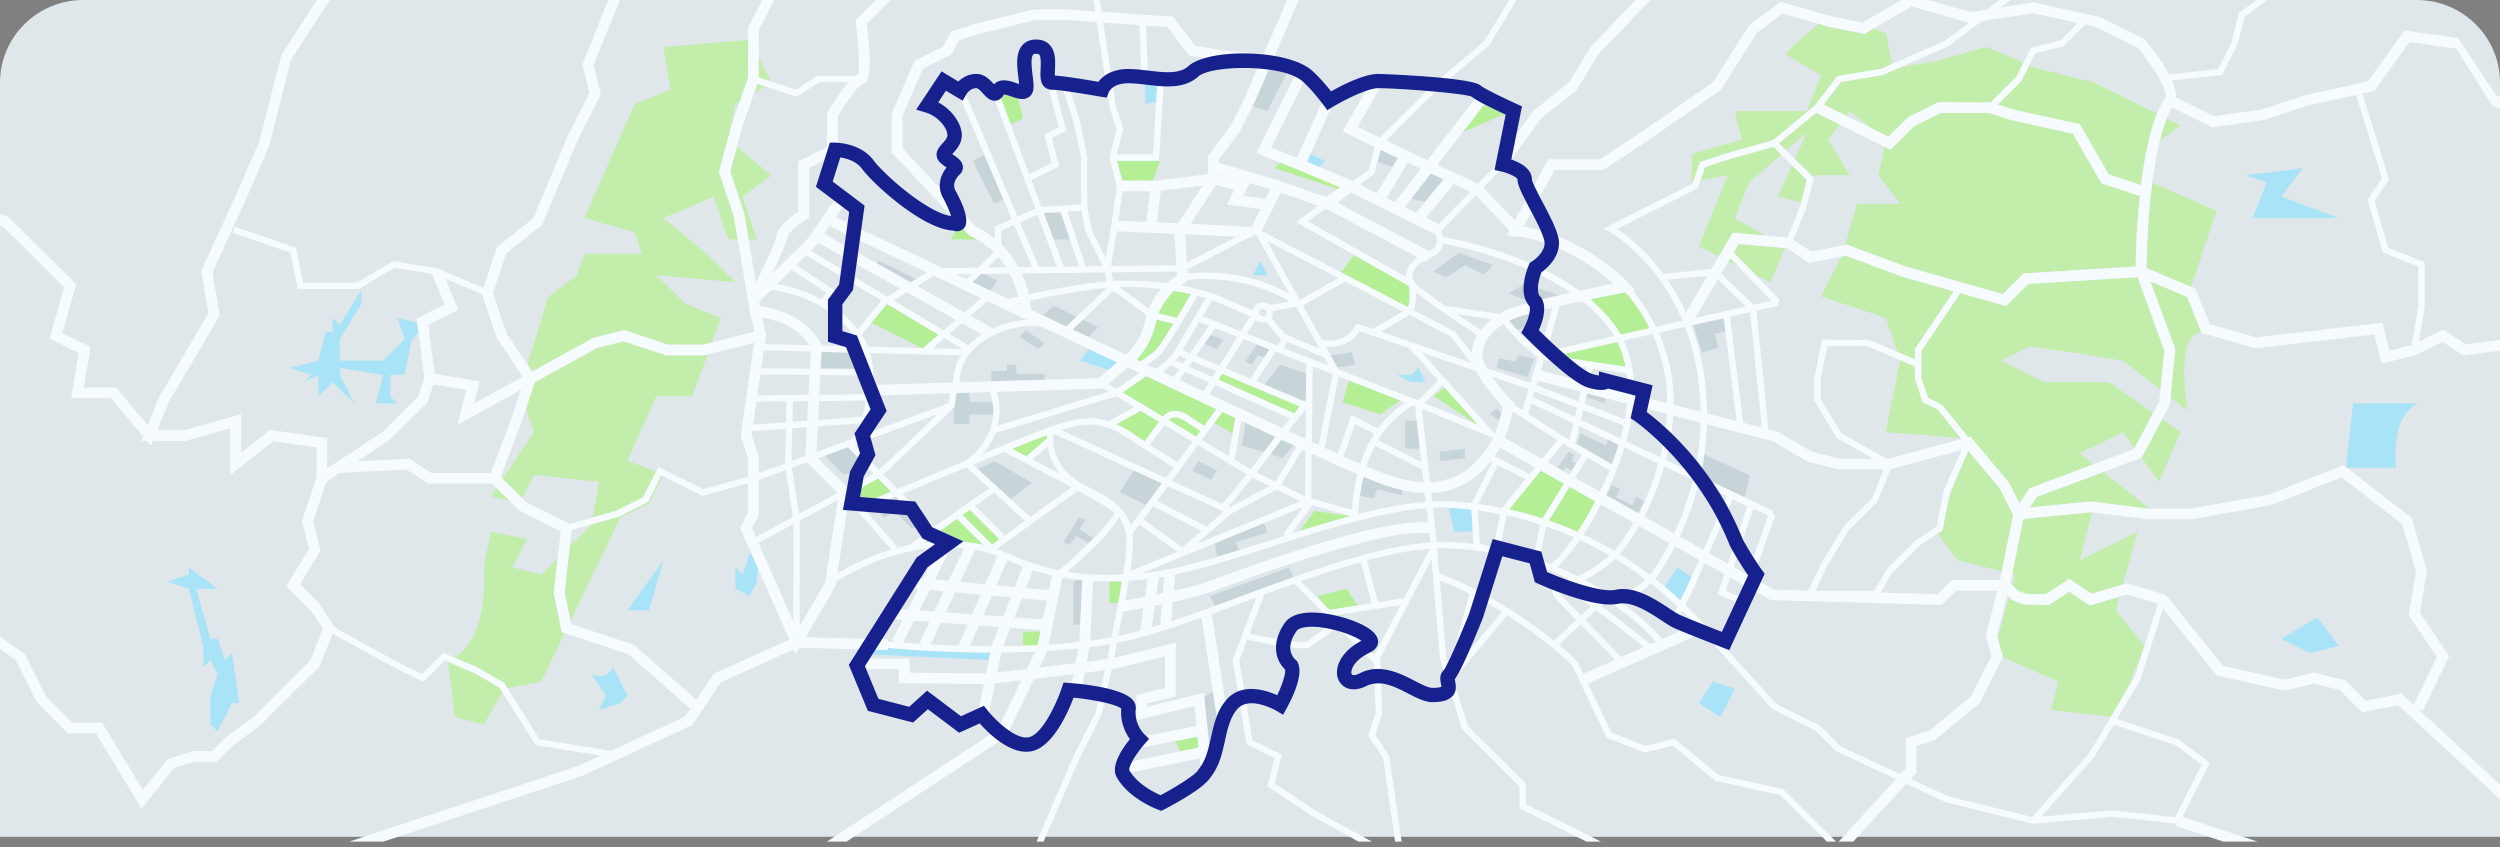 <svg xmlns="http://www.w3.org/2000/svg" width="360" height="122" viewBox="0 0 360 122">
    <rect x="0" y="0" width="360" height="122" fill="#808080" stroke="none"/>
    <g fill="none" fill-rule="evenodd">
        <path fill="#DFE7EA" d="M360 120.496H0V11.9C0 5.329 5.373 0 12 0h336c6.627 0 12 5.329 12 11.9v108.596z"/>
        <path fill="#A9E3F7" d="M345.067 67.341s-1.037-7.187 3.105-9.241h-9.317l-1.03 9.182.076.06h7.166zM324.359 31.402h12.424l-8.282-3.081 3.106-4.107-8.284 1.027 3.106 1.027zM328.5 91.985l4.142 2.054 4.142-1.027-3.107-4.107zM247.74 103.28l2.07-4.107-3.105-1.027-2.071 3.08z"/>
        <path fill="#C3EDAB" d="M308.384 65.903l2.514 3.491 3.107-7.187-2.666-1.852-2.94 5.543zM292.266 73.087l8.806-.874 8.37 1.039h.106l-6.662-5.286-9.599 3.602zM309.654 40.512l3.589 9.788-.695 6.904 2.493 1.922s-2.03-11.084 1.962-11.286l-2.047-5.074-5.302-2.254zM262.235 10.865l-2.07 5.134h-10.354l1.034 4.107-7.246 2.054v4.107l.214-.041.97-2.89 3.328-1.1 7.172-2.034 6.095-5.037 3.185-4.212 6.338-1.047 1.563-.69-.91-4.512s-.796-.225-1.89-.525l-1.177.683-4.848-.942-1.74-.493c-1.892 1.434-4.84 4.357-4.84 4.357l5.176 3.08z"/>
        <path fill="#C3EDAB" d="M244.634 35.51l2.871 1.423 2.015-3.42 4.756.419-4.466-2.53 2.072-5.134 4.618-4.008-1.13-1.12-6.984 1.978-2.867.948-.654 1.95 3.91-.775zM249.157 37.18l-.26.443 1.337.663zM309.931 26.297c-.696 5.38-.819 10.683-.84 12.3l6.411 2.725 3.68-10.947-9.251-4.078zM271.554 62.207l10.787.891-3.322-4.117-2.152-1.067-1.119-3.409v-1.748l-2.156-.917.033.099zM266.377 25.24l-3.106-5.133 1.644-2.174-3.397-1.685-5.347 4.377 1.031 1.025 2.963-2.57-1.71 3.813 2.67 2.647.075-.3zM274.416 38.382l13.995 3.964 2.991-2.967 16.137-1c.021-1.62.122-5.684.59-10.161l-5.522-1.826-4.119-7.147-8.983-1.981-3.063-1.008h-6.94l-3.865 1.916-3.412 3.385-.876-.435-.83 4.12 3.107 4.106h-6.214l-1.705 5.92.216-.044 8.493 3.158zM312.01 17.064a25.87 25.87 0 0 0-.995 3.213l2.99-2.224-1.995-.99zM308.81 92.989l-4.124-5.11.543-1.974-4.294 1.275-2.979-1.971-2.87 1.899-3.62-.052-1.71-.649-.454-.43-1.633 5.933.761 2.72v.002l7.973 3.514-1.034 4.107 8.609.948 2.34-3.968 2.387-5.916zM259.351 29.146l.816-3.25-2.116-2.098-2.028 4.523z"/>
        <path fill="#C3EDAB" d="M265.862 16.68l.515-.68 3.146 2.496 2.395 1.187 2.913-2.832 4.305-2.135 7.51.04 3.68-3.651 1.05-2.083-5.326-2.265-7.249 2.054-5.039.834-2.648 1.163-6.03.996-2.48 3.261zM293.297 9.838l-1.072-.456-1.187 2.324-3.362 3.335 2.243.741 9.576 2.107 4.165 7.228 4.647 1.536c.452-3.68 1.17-7.464 2.304-10.283l-9.03-4.478-8.284-2.054zM299.51 80.69l1.739-6.902-.195-.025-9.697.962-1.595 7.912.43.107-.426 1.543.838.792 1.283.489h2.728l3.34-2.21 3.236 2.138 4.519-1.34 2.083-7.574zM288.254 82.263l1.64-8.139-1.911-3.792-4.54-5.405-.896 2-1.999 5.15-.807 4.268-.745.493 2.912 3.851zM292.086 40.88l-3.22 3.195-6.588-1.865-5.599 8.328v3.893l.95 2.827 2.054 1.067 3.739 4.635.316-.087 5.595 6.69 1.471 2.921 1.468-2.182 9.205-3.454-1.968-1.56 6.213-3.08 1.658 2.3 2.677-5.042-6.406-4.447h-9.32l-6.211-3.08 4.142-2.054 7.247 1.027 6.213 1.027 5.378 4.148.56-5.59-3.836-10.592zM271.554 45.777l1.644 4.89 2.55 1.084v-1.493l5.59-8.316-7.41-2.098-8.133-3.023-.663.131-2.897 5.744zM256.975 35.716l-6.613-.582-.717 1.217 3.092 3.177 2.25 1.116zM75.757 58.804l1.144 3.403-3.635 5.408-.896 1.332 2.826 2.802 1.705-3.381 9.318 1.027-.86 5.117 3.32-.94 3.923-1.954 1.854-3.679-4.095-1.625 4.141-9.242h5.177l2.214-6.037-.517.129-5.447.004-6.117-2.021-3.823.946-8.965 4.94z"/>
        <path fill="#C3EDAB" d="M93.467 72.475l1.966-3.9-.205-.1-1.932 3.83-4.28 2.124-3.826 1.088-.006.038-3.133 3.109-.741 6.612.835 4.143 7.181-14.89zM109.064 12.058l-.452 1.296 1.56-.929zM106.927 28.321l4.142-3.08-4.959-4.098-.96 3.56 2.026 6.059.624 3.72h1.198zM68.353 96.946l-3.848-1.656 1.006 7.99 4.141 1.028 2.743-4.533-.487-.774zM73.366 72.112l-1.874-1.86-.803 1.196zM81.3 91.17l-.412-.136-1.148-5.69.553-4.937-2.357 2.336-4.141-1.027 2.07-4.106-5.176-1.028-1.037 5.134s.927 10.138-4.262 12.948l3.383 1.458 3.803 2.196.499.792 4.86-.964L81.3 91.17zM75.015 56.14l-.129.071.052.157z"/>
        <path fill="#C3EDAB" d="M85.513 48.624l4.36-1.08 6.309 2.084 5.096-.004 1.248-.314 1.295-3.533-5.177-2.053-4.142-4.107 11.39 1.027-4.142-4.108-6.212-5.134 7.247-3.08 2.071 6.16h1.37l-.572-3.407-2.125-6.323 1.542-5.712.82-4.067.646-.384 1.168-3.345.042-3.837-.022-1.656-12.187 1.007 1.035 6.16-5.177 2.055-7.247 16.429 7.247 2.054 1.036 3.08H84.15l-1.036 3.08-4.141 3.08-3.03 9.765.697 1.037zM110.981 11.718l-1.7-3.372-.057 2.791z"/>
        <path fill="#B4EF95" d="M172.85 62.071l-2.355-1.555c-.622-.37-1.185-.496-1.651-.364a1.336 1.336 0 0 0-.566.336l3.982 2.385.59-.802z"/>
        <path fill="#B4EF95" d="M167.456 59.995c.22-.254.584-.572 1.115-.727.73-.21 1.545-.055 2.422.467l2.406 1.59 1.77-2.406c-3.194-1.5-6.608-3.107-10.118-4.762l-3.406 2.356 5.81 3.482zM163.801 62.892c.236.155.591.386 1.01.655l2.095-2.802-2.65-1.588-3.516 1.938c.934.414 1.943.99 3.061 1.797M126.454 68.889l-2.362 1.273-.259 1.406 2.218.182c.66-.276 1.421-.596 2.262-.946l-1.859-1.915zM147.81 65.71l2.95-2.56a7.706 7.706 0 0 1 .015-.509 284.8 284.8 0 0 0-5.059 1.993c.551.283 1.267.649 2.094 1.076M137.812 74.699l-2.439 1.737 3.35 1.514-.082.059c.975.09 1.964.252 2.963.478l-3.792-3.788zM143.92 77.654l-4.263-4.26-1.076.76 4.272 4.27 1.068-.77zM133.908 78.03l-.467-.211-.438.313c.299-.04.602-.073.905-.103M166.768 50c.508-.671 1.348-2 2.193-3.385l-2.428-.603c-.33 1.606-.992 3.826-2.896 5.772l.57.269c.71-.425 1.936-1.227 2.561-2.052M169.462 45.786c.87-1.442 1.668-2.81 2.032-3.437a36.107 36.107 0 0 0-2.445-.479l-.04.03c-.236.244-1.577 1.676-2.202 3.228l2.655.658zM227.177 76.589a52.183 52.183 0 0 0 2.536-4.408l-3.701-2.084-2.987 4.867a50.694 50.694 0 0 1 4.152 1.625M222.12 74.658l3.082-5.019-3.327-1.874-4.526 5.55.418.151c1.475.337 2.927.732 4.354 1.192M234.072 52.799a13.795 13.795 0 0 0-1.183-3.553l-7.636 1.721c.244.213.484.418.721.617 2.427.395 5.59.862 8.098 1.215M175.985 53.813l-.531.856 10.901 4.864.812-1.007zM212.606 61.08l.262.105-4.841-5.376-1.597 1.187zM187.19 76.454c2.45-.764 4.89-1.496 7.275-2.133l-.007-.002-5.19-.752-2.077 2.887zM177.872 60.188l-1.743-.818-.112-.037-1.148 1.562c.591.333 1.877 1.067 2.617 1.558l.386-2.265zM198.753 59.683l2.859-2.026-7.38-2.885-.898 3.12zM133.113 50.126l-.08-.09 2.116-1.823-6.646-3.987-.765-.412-.16.098-2.103 2.574 7.326 3.632zM202.761 44.239c.146-.507.383-2.03.114-3.058l-7.881-4.466-1.885 2.493 9.652 5.03zM237.534 47.25c-1.315-2.635-2.77-4.405-3.464-5.163-1.392.267-3.18.625-5.07 1.024 1.327 1.122 2.539 2.369 3.55 3.762.305.42.576.862.83 1.315l4.154-.937zM160.86 23.187l.276 1.096.58 1.728h4.315l.948-2.824zM147.307 17.026l-.716-2.84a8.278 8.278 0 0 1-.953-.291c-.315-.112-.897-.313-1.085-.281a1.604 1.604 0 0 1-.408.537l1.396 3.751 1.766-.876zM140.697 34.482a13.017 13.017 0 0 0-.984-.527l-.136-.064-.87-.93c-.195.177-.574.411-1.147.318l-.607 1.203h3.744zM210.66 18.998l6.016-2.557a72.773 72.773 0 0 1-2.909-1.42l-.023-.006-3.084 3.983zM172.595 107.666l-.16-1.586-3.208.63.751 1.49zM192.272 88.626c.121.027.236.054.35.082l1.548-.385-1.898.303zM193.9 84.797l-4.142 1.027.639.95 1.048 1.046 4.055-.642zM159.732 86.85h1.286c.186-.989.373-2.034.545-3.08h-1.831v3.08zM147.307 92.983c.704-.022 1.41-.047 2.12-.08l.395-1.945h-2.515v2.025zM192.646 27.222l.35-.24-6.116-2.568-2.526-1.001-.808.802z"/>
        <path fill="#A9E3F7" d="M27.202 81.716v1.028l-3.106 1.026 3.106 1.027 2.071 8.215v3.08l1.036-1.026 1.034 2.053-1.034 3.08v4.108l1.034 1.027 2.071-4.108h1.036l-1.036-7.187-1.035 1.027-1.036-3.081H30.31l-2.071-7.188h3.105zM57.229 45.777l1.035 3.081-3.107 3.081h-6.212v-3.08l3.107-5.135V41.67l-3.107 5.134-1.035-1.027v2.054h-1.036L45.84 51.94l-4.141 1.026 3.105 1.027-1.034 1.027 2.07-1.027v3.08l2.07-2.053 3.106 3.08-2.07-4.107v-1.027l6.212 1.027-1.035 4.108h3.107l-1.036-1.027v-3.081h2.071l1.035-5.134.973-.965-.177-1.405zM85.184 97.119l2.071 3.08-1.036 2.054 3.107-1.026 1.034-1.027-2.07-4.108s-1.035 2.054-3.106 1.027M93.467 87.878l2.071-7.189-5.178 7.19zM106.927 82.744l-1.035-1.028v3.08l2.07 1.028 1.036-2.053s0-.982.186-1.837l-.94-2.131-.281-.14-1.036 3.08zM159.612 53.268l1.252-1.086c-1.368-.645-2.742-1.295-4.116-1.944l-1.157 1.7 4.021 1.33zM181.475 37.563l-1.036 2.054h2.072zM201.147 53.992l2.071 1.027h2.071l-1.035-2.054-1.036 1.027zM209.11 73.133c-.15-.01-.31-.01-.462-.016l.782 3.465 2.634-.062-.186-3.122-.227-.035a56.163 56.163 0 0 0-2.542-.23M239.69 84.45a59.884 59.884 0 0 1 2.28 2.008l1.075-2.15.544-1.244-2.06-1.347-1.84 2.734zM142.6 93.967c-7.938-.024-14.361-.638-14.762-.678l-.007.308-1.776-.045-.44.698 16.77.78.215-1.063zM166.487 14.687l.143-2.321c-.502-.045-.999-.1-1.485-.158l-.236-.027v2.791l1.578-.285zM188.723 22.16l-.024.024-.5 1.113 1.745.732.849-.842z"/>
        <path fill="#C7D4D8" d="M182.123 55.397l5.702 2.404.225-.335c.014-1.492.029-2.788.038-3.697l-3.786-1.252-2.179 2.88zM198.301 70.432l3.613.896v-.763c-2.172-.497-4.119-1.318-5.565-1.936a26.584 26.584 0 0 0-.524 2.746l2.025.4.451-1.343zM202.366 64.61h2.09l-.45-4.032h-1.64zM207.333 66.4l3.613-.446v-1.345l-3.613.449zM214.559 59.683l1.344.888c.11-.372.207-.724.293-1.057l-.733-.726-.904.895zM174.366 69.089l.904-1.344-2.71-1.344-.903 1.344zM181.987 65.109l1.673-2.213-4.362-2.039-.416 3.305 3.105.947zM186.247 64.102l-1.725-.804-1.589 2.1 1.82.555 1.494-1.851zM251.253 71.63l.713-3.177-6.547-3.013c-.093.656-.198 1.3-.32 1.928.496.646.988 1.326 1.477 2.045l4.677 2.217zM180.237 52.517l.903-1.343.908.3.772-1.165-1.824-.714-1.662 2.475zM143.205 66.4l-2.364 1.174 4.677 4.273 3.106-2.31zM156.302 74.91l-.904-.446-2.258 3.582.904.448.902-1.344 1.816 1.08a61.6 61.6 0 0 0 .733-.728l-2.097-1.248.904-1.343zM182.495 76.703l-.451-1.344-.404.125-6.715 2.756.33 1.953c1.02-.3 2.065-.62 3.127-.95l-.403-1.197 4.516-1.343zM215.915 51.621l-.452 1.344 4.516 1.344.903-2.688-2.259-.448-.45.896zM245.083 50.786l2.429-.803-.619-1.906 1.557-.35-.228-1.817-4.353.86zM227.656 62.37l-.63 1.563 5.075 2.93c.347-.912.675-1.857.969-2.827l-1.516-.719-.285.846-3.613-1.793zM226.753 65.506l-.904-.448-1.547 2.303.828.466.268-.53.904.448.158-.158.522-.848-.68-.338zM235.627 71.581l-.583 1.16-2.335-1.16.584-1.157-1.168-.58-.755 1.5 4.545 2.561.88-1.745zM217.315 46.196c.303.36.703.824 1.164 1.328l1.03-.438c.29-.56.572-1.284.71-1.919-1.181.329-2.112.629-2.603.873-.085.041-.19.096-.3.156M221.814 42.738l.127.116.083.15c.017.03.024.064.039.095.789-.194 1.612-.389 2.447-.58l-3.045-1.006c-.01.529.082.984.35 1.225M219.722 43.297c-.331-.73-.38-1.57-.3-2.362l-2.152 1.281 2.452 1.08zM206.43 39.08l1.807.896 2.71-1.791 2.71 1.344 1.355-1.344-4.97-1.792zM194.688 50.725l-3.086.437.955 1.72 2.582-.365zM118.17 53.083l4.892.036-.928-2.35-3.842-.098zM176.173 48.934l-1.833-.727-.922 1.336 1.851.735zM155.023 45.613l-3.237-1.605-1.676 1.385 3.433 1.624 1.48-1.404zM158.108 47.143l-2.199-1.091-1.466 1.39 1.313.62.998.424 1.354-1.343zM150.43 49.382l-2.708-1.791-.904.895 2.71 1.792zM139.592 61.027v-1.344h3.425c.042-.661 0-1.264-.084-1.792h-3.34V56.55l-1.864.056-.327 2.15-.068.023v2.249h2.258zM146.366 53.86v-1.344h-1.354v.897h-2.258v1.499l7.676-.232v-.82zM141.7 39.454l-.462.006-1.189 1.172 2.542 1.203 1.066-1.41-1.958-.971zM118.886 65.574l-.126.057 2.837 2.822.798-.506.007-.041 1.124-2.034-1.434-1.478zM165.016 72.717l2.297-3.12-4.064-1.867-1.974 3.133zM131.761 75.905l-1.14-1.718-1.329-.111 2.022 2.006zM128.057 71.915l1.45.119-.5-.516-.95.397M128.245 73.99l-1.468-.12.489.606zM154.555 89.931h.99l.305-6.391a33.98 33.98 0 0 1-.692-.07l-.603.3v6.161zM174.228 85.824l.721 1.431c1.372-.5 2.77-1.017 4.184-1.54 2.388-.884 4.794-1.77 7.182-2.613l-.699-1.386-11.388 4.108zM173.422 100.39l.699 6.926c.087-.358.167-.72.25-1.089.224-1.017.458-2.052.838-3.044l-.557-3.607-1.23.814zM231.174 57.335l-2.648-.681-.123.53 2.771.916zM201.308 22.752l-2.512-1.17-.431 1.712 2.183.722zM207.883 25.815l-1.84-.857-2.805 3.625 1.974.49zM180.364 15.29l2.147.71 2.746-5.448c-.772-.234-1.65-.406-2.57-.53l-2.034 4.698-.289.57zM153.082 31.562l-.514-1.02-2.268.139 1.416 3.801h2.348zM143.166 29.348l1.306-.648-2.698-6.363-1.715.85zM126.25 37.91l4.898 2.744.757-.46-5.305-2.632z"/>
        <path fill="#F5FBFF" d="M227.169 82.992a49.405 49.405 0 0 0-2.9-1.346c1.1-.923 2.623-3.015 3.234-3.882a50.664 50.664 0 0 1 4.255 2.214c-.943.8-2.925 2.379-4.589 3.014zm-15.291-9.594l.186 3.121.106 1.804a38.126 38.126 0 0 0-3.466-.292c-6.274-.168-14.225 2.19-22.39 5.07a498.394 498.394 0 0 0-7.18 2.614c-1.416.523-2.813 1.04-4.185 1.54-2.16.787-4.256 1.53-6.274 2.195l.23-2.763c2.216-.494 4.48-1.075 6.112-1.682 15.657-5.823 27.115-8.882 30.637-8.181l.11-.543.204 1.817.925-.103-.546-4.878a24.877 24.877 0 0 1 2.301 0c.153.007.311.006.461.015.855.057 1.701.136 2.542.23.075.01.15.016.227.024v.012zM198.44 86.711l-1.598-6.007c3.2-.858 6.24-1.463 9.018-1.673l-3.674 7.086-3.746.594zm-8.043.063l-3.065-3.06c2.932-1.03 5.825-1.978 8.611-2.758l1.572 5.902-2.014.32-4.056.643-1.048-1.047zm-26.99 4.263c-.769.203-1.571.385-2.392.552.169-.79.432-2.047.717-3.518.507-.084 1.57-.264 2.937-.522l-.445 3.208.123.018c-.314.087-.631.18-.94.262zm-3.938 3.868l-2.977.392.393-2.106a63.622 63.622 0 0 0 2.947-.45l-.363 2.164zm-9.778 1.204l1.118-2.329.006-.03a95.355 95.355 0 0 0 4.456-.371l-.397 2.12-5.183.61zm-6.093.717l.577-2.868c1.596-.01 3.231-.048 4.887-.122l-1.195 2.488-4.269.502zm-11.97-7.446l2.2.162-1.408 2.993.434.202c-1.1-.065-2.055-.132-2.823-.19l1.597-3.167zm2.24-4.441l2.037.188-1.375 2.922-2.15-.16 1.488-2.95zm6.55-5.756c.691.125 1.387.288 2.088.488l.069.093.075-.053c.127.037.254.069.382.108.556.221 1.117.459 1.697.705.805.343 1.65.7 2.567 1.048l-1.164 2.955-2.643-.245 1.565-3.598-1.425-.61-1.767 4.058-3.616-.335 2.171-4.614zm-.76-5.79l4.263 4.26-1.068.77-4.272-4.27 1.077-.76zm7.943 1.613l-2.916 2.098-4.257-4.252c1.316-.923 2.33-1.62 2.752-1.883l4.421 4.037zm-20.385-6.666l9.887-9.39-.06-.063.291-.109.069-.024.326-2.15 1.863-.055 2.987-.09c.123.35.26.84.354 1.432.084.528.125 1.13.084 1.792-.124 1.99-1.034 4.461-4.025 6.69a2002.234 2002.234 0 0 0-9.758 4.047l-2.018-2.08zm13.577-18.603c.478-.394.999-.735 1.538-1.05l.04.022.04-.068c2.292-1.322 5.034-1.918 7.549-1.611l6.787 3.208 4.117 1.944-1.252 1.087-1.354 1.173-7.827.238-7.678.232-4.568.139c.022-1.256.41-3.498 2.608-5.314zm-16.734-1.52l1.416-1.732 2.103-2.574.16-.097.038-.023.727.436 6.647 3.986-2.116 1.823.08.09-.312-.007-7.782-.2a12.527 12.527 0 0 0-.96-1.701zm6.503-6.122l7.084 3.968-1.757 1.513-7.218-4.33 1.89-1.151zm10.725.831l-2.396 2.065-6.815-3.817 2.413-1.469 6.798 3.221zm-1.388-3.45l-.743.732-1.486-.703 2.229-.029zm3.854-2.495c.427.492.792.998 1.115 1.509l-2.68.033 1.565-1.542zm2.285-4.582l2.562 6.044-1.943.024a13.72 13.72 0 0 0-2.43-3.247l-.068-1.984 1.88-.837zm3.351-1.494l2.79 7.492-2.573.033-2.717-6.41 2.5-1.115zm9.394 7.41l-2.439.03-2.646-7.872 2.028-.125.57 2.996 2.487 4.971zm18.654-12.687l-1.915-.475v-.09l1.915.565zm4.823 3.008l-3.227-.423.927-1.84 2.996.884-.696 1.379zm7.576 1.014l-3.233 2.309 8.39 4.756 7.882 4.466c.269 1.027.032 2.55-.114 3.058l-9.652-5.03-11.438-5.96 2.78-5.512 5.385 1.913zm8.097-4.647l.432-1.709.431-1.712 2.512 1.17-.76 1.264-2.287 3.81-2.191-1.086.127-.088-.36-.151 2.096-1.498zm2.933 4.114l-1.212-.6 3.066-5.107 1.885.879-3.739 4.828zm6.3 3.183l.023-.047-1.838-.911 3.98-4.851 2.392 1.114-4.557 4.695zm-3.928-3.717l2.806-3.624 1.839.857-2.671 3.256-1.284 1.564-1.648-.817.958-1.236zm3.652 6.432c-.112.446-.483.835-1.077 1.165l-13.264-7.016 2.067-1.423 11.879 5.89.034-.067c.062.08.539.749.361 1.45zm-4.315 3.984a2.521 2.521 0 0 0-.099.892l-14.154-8.021 2.571-1.836 13.26 7.014c-.786.535-1.345 1.21-1.578 1.95zm12.237 6.977a8.937 8.937 0 0 0-1.569 1.533 240.086 240.086 0 0 1-3.404-2.279l4.973.746zm6.655 5.466l-1.09 3.703-6.291-2.155c-.283-.535-.491-1.046-.567-1.496-.375-2.227 1.556-3.905 2.982-4.82.962 1.159 3.069 3.558 4.966 4.768zm6.157 4.98l-.32 1.374-6.053-2.324.19-.643 6.183 1.592zm6.644 1.71c-.068.742-.17 1.483-.302 2.22l-5.784-2.22.22-.948.124-.53 2.648.68 3.094.799zm-6.622 2.308l.324-1.398 5.814 2.231a33.342 33.342 0 0 1-.457 1.86l-5.68-2.693zm11.152 6.31a37.04 37.04 0 0 1-2.838 7.18l-.045-.025-4.546-2.56-.144-.082a50.35 50.35 0 0 0 2.03-4.763c.253-.695.474-1.378.68-2.055l4.863 2.306zm4.972 2.359a42.044 42.044 0 0 1-2.695 7.704l-4.307-2.428a38.082 38.082 0 0 0 2.88-7.23l4.122 1.954zm.894 11.497l-1.075 2.457-.544 1.246-1.075 2.15a59.04 59.04 0 0 0-2.28-2.009 55.26 55.26 0 0 0-1.36-1.106c.199-.234.318-.394.335-.418.026-.036 1.176-1.59 2.543-4.265l3.456 1.945zm-8.638-4.867l4.373 2.464c-1.333 2.619-2.457 4.138-2.485 4.177-.006.005-.12.162-.326.398a54.287 54.287 0 0 0-4.332-2.968c.493-.596 1.567-1.99 2.77-4.071zm-18.676-2.425l4.525-5.55 3.326 1.875-3.08 5.02a51.587 51.587 0 0 0-4.353-1.192c-.153-.036-.3-.078-.453-.112l.035-.041zM215.682 67l3.986 2.002-3.388 4.153a55.287 55.287 0 0 0-3.417-.565l2.82-5.59zm-20.407 7.106l.026-.09h.306c0-.029.006-1.084.219-2.641.109-.805.275-1.745.523-2.747 1.446.619 3.393 1.44 5.565 1.937 1.045.24 2.14.402 3.258.43l.142 1.27c-3.1.242-6.497.923-10.04 1.84zm-32.742 9.508c.77-.045 1.56-.1 2.395-.18.102-.01.216-.031.32-.042l-.354 2.542c-1.176.226-2.186.407-2.855.522.17-.924.34-1.885.494-2.842zm-17.049 6.79l4.385.323-.047.23-.395 1.945c-.71.035-1.417.06-2.12.08-.964.03-1.92.048-2.861.057l1.038-2.635zm-4.514-.334l2.893.213-1.065 2.704-.011.058a168.605 168.605 0 0 1-3.097-.034l1.28-2.941zm-1.639-.122l-1.311 3.016.01.004a177.958 177.958 0 0 1-4.021-.167l1.476-3.137 3.846.284zm.652-1.495l-3.796-.282 1.36-2.89 3.668.338-1.232 2.834zm4.472.33l-2.834-.21 1.22-2.804 2.703.25-1.09 2.764zm6.273-2.283l-.55 2.706-4.103-.304 1.077-2.733 3.576.331zm.741-3.652l-.432 2.132-3.296-.305 1.018-2.585c.835.276 1.732.533 2.71.758zm-8.116-20.489l17.392-5.305 2.591 1.552-3.67 2.023.031.054c-2.727-.902-4.776-.323-6.906.281l-.23.067c-1.24.35-5.851 2.187-11.05 4.31.883-.992 1.469-2.003 1.842-2.982zm19.038-9.456l1.694.798-3.294 2.3-1.166-.698 2.766-2.4zm-7.948-5.46l1.466-1.39 4.417-4.19c1.602 1.157 3.884 2.826 4.775 3.522-.023.089-.059.175-.077.263-.477 2.37-1.376 4.063-2.886 5.429l-6.382-3.015-1.313-.62zm-7.803-4.718c-.568.133-1.055.25-1.439.345l-2.61-1.236c-.861-.406-1.71-.809-2.542-1.203l1.189-1.171.46-.006 3.701-.047a14.51 14.51 0 0 1 1.241 3.318zm22.458-9.072l.304 4.529-9.41.118.836-4.976 8.27.329zm-4.045-1.703l-4.009-.16.603-4.239 3.94-.005-.534 4.404zm4.606.183l-3.05-.121.551-4.542 6.027-.746-3.528 5.41zM187.3 43.12l-.148.027-4.685-8.442 10.268 5.335-5.435 3.08zm29.122 15.462c-.058.263-.138.588-.228.933-.085.333-.182.686-.292 1.058a21.938 21.938 0 0 1-.645 1.88l-10.523-11.689 7.852 2.691c1.046 2.114 3.07 4.33 3.836 5.127zm2.805.466l-1.16-.745.043-.215-.292-.292c-.657-.65-1.97-2.09-2.98-3.57l5.278 1.808-.889 3.014zm1.523-1.875l.238-.81 6.104 2.342-.308 1.327-6.034-2.86zm5.262 6.175l-.82-.473-5.149-3.304.443-1.5 6.082 2.885-.556 2.392zm7.056.689c-.293.97-.62 1.915-.969 2.827l-5.074-2.93-.17-.098.575-2.472 4.122 1.954 1.516.719zm-6.249 4.743l1.767-2.876 3.17 1.831c-.439 1.088-.9 2.116-1.356 3.065l-3.58-2.02zm2.893 3.403a52.357 52.357 0 0 1-2.536 4.407 50.572 50.572 0 0 0-4.153-1.625l2.988-4.868 3.701 2.086zm-1.933-6.745l-.8 1.302-.52.848-.451.735-.878-.495-.83-.466-1.436-.81 2.193-2.686 2.722 1.572zm-9.922-6.17l6.4 4.107-2.214 2.715-5.357-3.018c.553-1.372.957-2.903 1.17-3.804zm-13.104-.375l10.252 4.158c-.206.447-.424.845-.65 1.146-2.44 3.805-5.46 5.111-8.42 5.24l-1.182-10.544zm-7.871 8.288l-.108-.046c.312-.976.71-1.973 1.213-2.938l6.802 3.4.208 1.84c-3.088-.112-6.038-1.37-8.115-2.256zM189 72.756l5.457 1.563.007.002c-2.385.637-4.825 1.37-7.274 2.134-.4.125-.802.25-1.201.377L189 72.756zM150.85 64.3c.175 1.167.661 2.592 1.825 3.958a412.679 412.679 0 0 0-3.979-2.09l2.154-1.868zm12.419-.65c1.063.703 4.368 2.796 5.73 3.656l-1.125 1.529-15.065-6.914a.02.02 0 0 0 .008-.002l.23-.066c2.975-.845 5.544-1.574 10.222 1.797zm-1.096-22.316c1.842 0 3.506.114 5.018.285-.563.678-1.297 1.701-1.778 2.838-1.108-.85-3.179-2.357-4.208-3.102.33-.011.655-.02.968-.02zm7.325-1.723l-1.469 1.093-.08.069a44.963 44.963 0 0 0-5.776-.363c-.594 0-1.218.023-1.863.062l-.253-1.248 9.408-.119.033.506zm20.517 10.61l-4.976-2.117-1.957-2.33c.142-.223.226-.485.226-.769 0-.076-.01-.15-.023-.223l3.374-.608 3.356 6.046zm14.172 7.451l-11.458-4.48-.171-.309-.955-1.72-.678-1.222c1.219.072 3.451-.126 4.867-2.241l1.758.603.079.137.121-.069 5.178 1.774 4.174 4.636-2.915 2.891zm-4.618 4.092c1.508-1.87 3.364-3.111 3.83-3.407l.373.147.233 2.075.451 4.03.212 1.892-6.229-3.114c.338-.563.707-1.111 1.13-1.623zm-4.43-.692l2.777 1.396c-.896 1.376-1.547 2.861-2.015 4.302-.168-.069-.34-.139-.487-.194-.273-.101-.947-.396-1.955-.85l1.68-4.654zm-2.385-6.878l1.478.578 7.38 2.886.736.288c-.824.577-2.254 1.686-3.504 3.236-.139.168-.261.346-.391.52l-3.836-1.928-2.008 5.567c-.55-.25-1.17-.536-1.852-.85l1.997-10.297zm-3.723-1.457l2.842 1.111-1.988 10.242-.968-.449.114-10.904zm-3.52 9.321l2.524-3.129-.045 4.282c-.779-.361-1.607-.747-2.479-1.153zm2.396 9.422l-3.4-1.688 3.047-5.083.419.194-.066 6.577zm-10.568 2.473l6.52-3.448 3.385 1.679-15.017 6.163 5.112-4.394zm-14.251 5.479c.088-.961.086-1.806-.008-2.562l.998-1.322 5.49 3.89-6.825 2.801c.146-.992.266-1.95.345-2.807zm2.961-6.552l6.945 3.585-2.72 2.337-5.642-3.995 1.417-1.927zm10.177.806l-2.474 2.127-7.147-3.688 1.57-2.133 8.05 3.694zm-3.717-9.584l7.027 4.21-3.515 4.262-7.285-3.344 3.773-5.128zm-3.666-3.95c.467-.133 1.03-.006 1.652.364l2.355 1.555-.59.802-3.982-2.385c.139-.132.319-.266.565-.336zm6.327-1.233l-1.77 2.406-2.407-1.59c-.877-.522-1.692-.677-2.422-.467a2.348 2.348 0 0 0-1.115.727l-5.811-3.482 3.406-2.356c3.51 1.655 6.924 3.262 10.119 4.762zm-7.657-8.364c1.265-1.672 4.381-7.041 4.921-7.975.443.116.85.232 1.229.35-.953 1.576-3.843 6.374-4.23 7.141-.662 1.313-2.139 2.45-2.964 3.049-.42-.2-.84-.398-1.265-.598.761-.492 1.73-1.203 2.31-1.967zm1.537-8.684c.89.143 1.7.306 2.444.478-.364.627-1.163 1.994-2.032 3.437l-2.655-.658c.625-1.552 1.967-2.984 2.203-3.228l.04-.03zm12.245 3.134c0-.295.24-.535.54-.535a.54.54 0 0 1 .541.535.54.54 0 0 1-1.042.188l.027-.047-.042-.018c-.008-.04-.024-.08-.024-.123zm2.733 4.783l-4.463-1.745 1.24-1.998a1.467 1.467 0 0 0 1.559.32l2.031 2.417.116.05-.483.956zm-9.861 6.955l.795-1.282 10.792 4.817-1.11 1.375c-3.07-1.433-6.635-3.103-10.477-4.91zm6.778 11.283l1.988-2.628 1.588-2.1c.598.28 1.17.544 1.726.804l.46.214-3.036 5.062-2.726-1.352zm-2.198-7.428l.551.259c1.537.72 2.993 1.4 4.362 2.04l-1.673 2.211-1.869 2.473-2.323-1.39.952-5.593zm-3.878.296l1.148-1.561.01-.011.101.048 1.743.818-.385 2.264-.549 3.223-3.877-2.322 1.809-2.459zm-6.3-8.285l1.227.547-.798 1.155c-.522-.247-1.05-.494-1.578-.743.349-.265.746-.586 1.15-.96zm1.247-1.395l1.022.43-.509.737-1.069-.477c.197-.221.384-.45.556-.69zm2.876-4.867l1.419.555-2.736 3.965-1.071-.452c.278-.526 1.355-2.343 2.388-4.068zm2.92 6.305l-3.363-1.417 1.168-1.692.923-1.336.659-.957 3.19 1.248-2.578 4.154zm-.158 2.017l.53-.856 11.182 4.714-.811 1.006-10.901-4.864zm-.857-.383l-3.404-1.52.52-.754 3.404 1.436-.52.838zm-4.746.426l.807-1.17 3.447 1.537-.786 1.265-3.468-1.632zm12.969-4.404l-.772 1.166-2.014 3.042-3.556-1.498 2.591-4.177 1.927.755 1.824.712zm-8.253-7.079c1.322.495 4.28 1.806 5.447 2.327l-1.329 2.143-5.51-2.155c.594-.99 1.12-1.864 1.392-2.315zm2.494 29.821l-.167-.076 3.468-4.203 2.473 1.226-5.774 3.053zm11.04-20.629c0 .115-.005.601-.013 1.347l-.038 3.698c-.002.14-.002.284-.005.427l-.22-.093-5.701-2.403-1.219-.514 2.8-4.228 4.52 1.767-.123-.001zm3.269.238l-6.473-2.531.467-.926 5.381 2.333.625 1.124zm-20.266-12.317l-.003-.048c2.247-.226 8.676-.457 14.567 3.12l-2.85.514a1.469 1.469 0 0 0-2.425.783c-1.29-.577-4.754-2.113-5.88-2.486a34.158 34.158 0 0 0-4.441-1.115l1.032-.768zm-7.466 11.441c1.903-1.944 2.566-4.165 2.895-5.771l2.428.602c-.845 1.386-1.685 2.715-2.193 3.387-.625.825-1.85 1.627-2.56 2.051-.19-.09-.38-.178-.57-.269zm4.064 9.439l4.007 2.4-2.16 2.936c-.86-.542-2.565-1.622-3.955-2.51l2.108-2.826zm-.796-.477l-2.095 2.802c-.419-.268-.773-.5-1.01-.655-1.118-.807-2.127-1.382-3.061-1.798l3.516-1.936 2.65 1.587zM150.76 63.15l-2.95 2.56c-.827-.427-1.543-.793-2.094-1.075 2-.806 3.758-1.501 5.06-1.994a7.66 7.66 0 0 0-.016.509zm5.75 6.87c-4.996-2.478-4.952-6.335-4.792-7.58l11.53 5.29 4.065 1.866-2.297 3.12-1.434 1.951-.758 1.002c-.744-2.459-2.786-3.901-6.314-5.65zm56.358-8.835l-.262-.105-7.478-3.035 2.596-2.574.302.338 4.842 5.376zm-4.034-12.784l2.988 3.813-12.998-4.452c1.67-.951 3.34-1.92 4.12-2.422l5.89 3.061zm-6.841-3.554a238.6 238.6 0 0 1-4.339 2.514l-2.276-.78-.191.333c-1.477 2.566-4.275 2.146-4.81 2.039l-2.763-4.977 6.1-3.43 8.279 4.301zm-21.656-10.626l.013-.267.339-.174.284.148 4.64 8.36c-5.993-3.41-12.249-3.169-14.574-2.923l-.04-.573 8.883-4.595.455.024zm-9.677-.504l7.391.384-7.119 3.684-.272-4.068zM146.87 43.86l-.332-.158.292-.068c.013.074.03.155.04.226zm3.24 1.532l-1.578-.746c-.031-.35-.09-.809-.189-1.355 3.026-.666 7.327-1.504 11.05-1.824l-4.37 4.145-1.48 1.404-3.433-1.624zm3.571 36.949c3.315-2.88 6.679-6.105 7.463-7.938.873 1.216 1.22 2.732 1.016 4.944a56.952 56.952 0 0 1-.433 3.38c-3.193.14-5.826-.03-8.046-.386zm24.7-3.099c-1.06.33-2.105.65-3.128.95-3.881 1.144-7.449 2.031-10.417 2.32-.138.013-.266.02-.404.033l10.493-4.306 6.715-2.756 6.015-2.47-2.853 3.861.318.231-2.303.734c-1.503.48-2.983.95-4.436 1.403zm16.31-5.819l-5.855-1.676c.01-1.011.034-3.52.064-6.416 3.249 1.502 5.405 2.476 5.967 2.686.184.068.386.15.6.24a26.656 26.656 0 0 0-.775 5.166zm20.5-7.706c.149-.21.296-.421.441-.646.135-.18.265-.387.39-.605l5.032 2.835-1.049 1.286.184-.36-4.997-2.51zm-7.445-20.802a243.636 243.636 0 0 0 4.97 3.357c-.487.823-.767 1.689-.785 2.573l-2.422-3.091-5.94-3.095c.214-.561.378-1.575.35-2.553.938.762 2.353 1.783 3.8 2.79l-.003.015.03.004zm-29.987-17.62l-1.089 2.16 4.856.638-1.264 2.504.356.175-.21.11.01-.2-8.962-.468 3.64-5.58 2.663.66zm-27.46 3.385l2.27-.14.168-.01.345 1.03.982 2.921 1.303 3.876-2.199.027-1.452-3.903-1.416-3.801zm8.81 8.554l.263 1.305c-3.812.318-8.161 1.165-11.22 1.842a16.34 16.34 0 0 0-1.031-2.996l11.987-.151zm-19.65 10.483l-2.733-1.639 1.782-1.535 2.882 1.615c-.415.267-.814.556-1.193.868a8.633 8.633 0 0 0-.738.691zm-3.472-1.002l2.584 1.55-4.257-.109 1.673-1.441zM143 47.292l-3.248-1.82 2.452-2.112 5.678 2.687A13.75 13.75 0 0 0 143 47.292zm15.861 8.673l.028-.023.787.471-15.988 4.879c.49-2.026.16-3.813-.154-4.863l15.327-.464zm-18.02 11.609l-.723-.66c1.535-.63 3.044-1.246 4.462-1.82a469.264 469.264 0 0 1 9.725 5.09l-5.934 4.268-2.853-2.605-4.678-4.273zm14.368 3.101c2.79 1.52 4.929 2.76 5.204 3.107.063.48-1.15 1.935-2.918 3.72-.236.237-.48.481-.733.729a94.91 94.91 0 0 1-4.256 3.899c-3.1-.624-5.38-1.592-7.41-2.455a81.534 81.534 0 0 0-1.521-.63l11.634-8.37zm-4.202 22.14l1.984-9.656a32.839 32.839 0 0 0 2.859.38l-.304 6.393-.12 2.51c-1.454.16-2.934.284-4.419.374zm5.976-.56l.416-8.607c1.278.065 2.667.073 4.182.012l-.018.111a136.96 136.96 0 0 1-.545 3.08 189.167 189.167 0 0 1-.998 4.928c-.987.18-2.001.338-3.037.475zm10.335-5.229l-.244 2.942c-.414.13-.818.25-1.224.372l.431-3.103 1.037-.21zm-.812-1.409l.339-2.435c.26-.042.538-.101.805-.15l-.198 2.39-.946.195zm39.144-10.349c-5.586-.784-21.858 4.83-31.178 8.294-1.435.534-3.427 1.054-5.433 1.51l.196-2.351c4.127-.894 8.893-2.412 13.868-4 7.78-2.486 15.786-5.035 22.314-5.539l.233 2.086zm3.523-3.058c-.937-.06-1.916-.06-2.929-.01l-.136-1.213c2.935-.132 5.954-1.291 8.52-4.517l.222.112-2.96 5.873a58.13 58.13 0 0 0-2.717-.245zm18.856 4.776a53.792 53.792 0 0 0 2.504-4.342l4.686 2.64c-1.272 2.202-2.379 3.586-2.759 4.037a51.578 51.578 0 0 0-4.431-2.335zm13.51 10.336l-.397.793a6.8 6.8 0 0 0 .732.423l.08.034.295-.59c.412.397.816.815 1.22 1.229.644.263 1.366.552 2.08.835a64.704 64.704 0 0 0-2.868-2.93l1.21-2.417 1.588-3.633 2.84 1.602-.98 2.906 2.61 1.11.389-.84-1.843-.784.652-1.927 1.93 1.087-.051.145.7-1.513-.106-.157-.019.05-1.952-1.1.45-1.328a47.374 47.374 0 0 1-.625-1.065l-.65 1.928-2.723-1.535 1.724-3.944c-.179-.366-.355-.735-.54-1.088l-2 4.573-3.398-1.916a43.186 43.186 0 0 0 2.601-7.206 43.418 43.418 0 0 0-1.947-2.563l-2.655-1.258c.116-.446.231-.888.333-1.353-.271-.28-.538-.554-.796-.808-.12.6-.251 1.185-.394 1.753l-4.825-2.287a32.24 32.24 0 0 0 .726-3.246l-.119-.081.348-1.576.03-.276.029.008.31-1.404-3.958-1.022c-.62.316-1.544.266-2.937-.154-.613-.185-1.41-.662-2.28-1.29l-4.478-1.157.45-1.53c.244.068.583.147 1.044.242a79.963 79.963 0 0 1-1.843-1.702c-1.05-.764-2.158-1.865-3.047-2.837a41.68 41.68 0 0 1-1.164-1.327c.112-.06.215-.114.3-.157.493-.243 1.422-.544 2.603-.873.094-.43.12-.817.035-1.072a2.822 2.822 0 0 1-.334-.438c-1.332.367-2.409.715-2.997 1.006-.347.172-.666.36-.98.55l-7.835-1.176c-2.195-1.53-4.065-2.912-4.423-3.387l-.03-.09-.04-.023a1.512 1.512 0 0 1-.147-1.263c.207-.662.803-1.262 1.65-1.716l.325.172.24-.45c.011-.004.018-.009.028-.013 1.168-.497 1.87-1.179 2.085-2.026.014-.057.009-.109.018-.165.782.136 6.284 1.152 12.11 3.686.112-.314.206-.54.245-.627l.116-.262c-6.205-2.697-12.012-3.66-12.425-3.726l-.036.218c-.059-.427-.21-.8-.35-1.049l5.034-5.185 4.844 5.014-.42.766 1.164.114c1.514.151 2.961.493 4.326.945-.013-.4-.241-1.044-.567-1.783a21.649 21.649 0 0 0-2.458-.547l1.15-2.1-.251-.474a110.57 110.57 0 0 1-.614-1.175l-1.552 2.833-4.543-4.704 2.32-2.39-.693-.158.118-.582-2.507 2.582-5.83-2.74 3.666-4.733 3.083-3.983.003-.005a20.865 20.865 0 0 1-1.363-.767l-6.825 8.814-5.969-2.805 7.113-7.058c-.398-.035-.803-.07-1.211-.104l-6.793 6.738-3.198-1.586 3.194-5.544-.25-.003c-.453 0-1.08.162-1.77.403l-3.339 5.793 4.605 2.282-.826 3.278-2.281 1.63-4.888-2.052-1.745-.732.499-1.113 2.98-6.647-.544.327-.563-.76c-.004-.005-.097-.132-.251-.33l-3.556 7.936-3.705-1.47 4.653-9.395c-.043-.04-.087-.086-.13-.126-.305-.276-.713-.515-1.176-.728l-5.48 11.062 3.426 1.36 2.527 1.001 6.115 2.567-.349.242-1.637 1.127-.368-.195-.065.12-6.898-2.45-.018.034-8.138-2.404v-.525l2.95-3.902 1.892-3.738.289-.57 2.034-4.698a24.802 24.802 0 0 0-1.616-.167l-1.843 4.26-2.04 4.045-3.22 4.257v2.657l-7.506.937h-4.891l-.436-1.728-.276-1.096-.013-.05h6.055l.658-10.71c-.31-.014-.62-.033-.93-.061l-.142 2.321-.463 7.525h-5.178l.923-3.664-1.057-3.116-.43-2.857c-.452.323-.601.665-.611.692l-.16.403.297 1.962.992 2.953-1.031 4.089 1.041 4.132-.903 6.377-.672 3.993-2.036-4.067-.625-3.247-.009-7.28-1.049-5.185-1.368-4.183c-.33-.047-.649-.092-.95-.131l-.067.02 1.485 4.527 1.026 5.044.007 6.753-5.686.348-1.436-3.853 3.982-1.974-1.036-4.107 2.075-1.029-1.527-5.862a7.37 7.37 0 0 0-.572-.032c-.144 0-.281-.024-.414-.06l1.422 5.463-2.068 1.025 1.035 4.107-3.22 1.597-2.663-7.148-1.397-3.751c-.25.219-.522.32-.741.346-.042.005-.08 0-.123.002l5.795 15.562-2.541 1.12-7.427-17.526-.49.84-.222-.132 3.38 7.973 2.697 6.365 1.21 2.856-2.475 1.09.059 1.723a13.848 13.848 0 0 0-2.754-1.743l-1.444-1.545c.14.752.094 1.402-.284 1.806-.02.022-.047.047-.077.074l.87.93.136.063c.35.163.668.345.984.527.937.54 1.741 1.157 2.42 1.823l-2.268 2.234-5.079.064c-4.873-2.308-8.974-4.254-11.745-5.57l-.222 1.603c2.442 1.16 5.774 2.74 9.684 4.594l-1.582.964-.757.46-4.899-2.744-2.69-1.507-.226 1.643 6.302 3.53-1.862 1.132-4.696-2.817-.137.998 3.987 2.392-3.432 4.162a15.425 15.425 0 0 0-2.196-2.271v1.23a13.91 13.91 0 0 1 1.58 1.762l.51.154 2.394 6.063c-.024-1.233-.164-2.44-.456-3.53l13.015.333a7.904 7.904 0 0 0-1.089 3.895l-11.062.335.6 1.522 9.991-.302-.219 1.443-10.79 3.975-.478.72.11.401 9.65-3.554-8.474 8.066-1.08-1.113-.47.85.753.776-1.477.796-.215 1.168 2.363-1.273 1.858 1.915c-.841.35-1.602.67-2.261.946l2.004.165.95-.397.5.515 1.407.117-.985-1.016a2083.3 2083.3 0 0 1 9.24-3.83l3.321 3.032c-.95.58-3.05 2.038-7.949 5.55l-.99-1.019.705 1.062 1.118.506c.824-.588 1.648-1.175 2.44-1.736l3.79 3.79a23.081 23.081 0 0 0-2.962-.48l-1.157.836c.439.021.882.06 1.327.108l-2.208 4.692-1.99-.184 2.013-3.995-2.734 1.98-.938 1.862-.404-.039-.923 1.463.582.054-1.503 2.98-.952-.07-.932 1.476 1.133.085-1.462 2.897.652.323c-.768-.063-1.216-.107-1.247-.11l-.048.459.02-.77-.856-.02-.958 1.516 1.774.044.009-.307c.4.04 6.823.654 14.762.677l-.216 1.063-.393 1.941L131 96.87v-2.061h-5.737l-.712 1.127.172.414h4.725v2.047l12.236.106-.699 3.456.7-.316.504.634c.07.09.158.196.253.307l.84-4.173 3.799-.445-3.01 6.268c.392.348.813.686 1.248.984l3.586-7.467 5.674-.667-.242 1.298c.447.037.975.089 1.55.156l.307-1.649 2.92-.387-.551 2.448c.304.06.606.126.903.197l.63-2.775.343-.045 7.318-1.814v4.572l-4.142 1.028v3.37c.019.085.029.178.051.26l8.325-2.065.29 2.864-7.253 1.424.437.423-.64.737c-.106.12-.207.245-.31.368l.028.136 4.684-.92 3.21-.63.159 1.587-2.617.534-6.922 1.415c-.324.596-.506 1.086-.44 1.307.06.108.139.208.208.312l9.927-2.028.122 1.208c.628-.895.97-1.959 1.247-3.098l-.697-6.926-.066-.64-8.189 2.03v-.466l4.141-1.026v-7.75l-8.868 2.205.366-2.179c.977-.19 1.932-.395 2.84-.635 2.913-.77 6.058-1.816 9.362-2.992l1.643 10.639.557 3.607a8.268 8.268 0 0 1 1.23-2.21l-1.942-12.571a729.275 729.275 0 0 0 4.963-1.822c.478-.177.958-.355 1.436-.53l-1.885 4.977-.017-.005-.032.135-1.463 3.86.75 4.555c.294-.123.595-.21.899-.266l-.689-4.194 1.138-3.005a86.5 86.5 0 0 0 4.16.825c.023-.302.074-.608.155-.918-1.421-.24-2.892-.54-3.985-.78l2.125-5.61c1.438-.531 2.879-1.054 4.312-1.564l4.276 4.269c.587.078 1.14.184 1.631.297l1.9-.302 7.485-1.187-3.717 7.167-.455-.455c-.059.031-.109.065-.174.094a7.637 7.637 0 0 0-.686.36l1.24 1.238.025.812c.314-.027.625-.025.934-.005l-.032-.998.1-.097-.107-.105-.012-.426 7.364-14.2 1.205 14.233.55 1.758c.007-.006.011-.013.017-.02.116-.134.328-.525.602-1.084l-.26-.83-.924-11c.632.242 2.188.873 4.33 1.954l-.043-.012-2.163 7.854c.663-1.494 1.43-3.31 2.106-4.99l1.07-3.395c-3.166-1.639-5.278-2.393-5.324-2.41l-.049.14-.315-3.752c.591-.023 1.172-.03 1.735-.011a38.05 38.05 0 0 1 5.441.581l.21.07.287-.91c-.079-.015-.156-.033-.236-.047l-1.276-.422-.281-4.711c1.08.146 2.148.322 3.203.53l-.735 3.66.903.235.747-3.72c1.638.353 3.246.788 4.825 1.295l-.709 3.682.899.231.676-3.623c1.362.463 2.7.983 4.015 1.563-.871 1.225-2.497 3.367-3.287 3.797l.063.115c-.347-.14-.706-.268-1.06-.402l.302 1.093c1.116.44 2.198.91 3.242 1.41-.117.036-.214.066-.32.097.497.18 1.001.352 1.507.514l.029-.01c.038.02.077.037.114.057 1.188.375 2.359.682 3.36.841-.761-.46-1.546-.912-2.366-1.35 1.76-.865 3.584-2.368 4.36-3.045a53.21 53.21 0 0 1 4.356 2.966c-.526.5-1.244 1.073-2.095 1.48.426.08.85.203 1.27.354a9.879 9.879 0 0 0 1.575-1.263 58.218 58.218 0 0 1 3.846 3.297z"/>
        <path fill="#F5FBFF" d="M135.354 27.11l-5.39-5.765V16.67l2.932-6.784 4.119-2.042 1.007-1.998 2.743-.91 8.191-2.03 5.027-.002 3.944.28 1.165 7.705c.244-.174.534-.334.864-.476l-1.079-7.162 5.208.369.26 6.433c.313.033.627.066.936.103l-.26-6.47 3.103.22 3.077 4.068 2.26.4c2.653-.772 6.66-.902 10.075-.316l4.349-10.042h-1.689l-4.242 9.801-6.39-.632-3.487-.619-3.136-4.146-10.299-.728-.554-3.676h-.94l.544 3.609-3.655-.26h-5.177l-8.528 2.094-3.411 1.128-1.064 2.109-4.165 2.065-3.281 7.593v5.594l8.523 9.116c-.22-.694-.648-1.708-1.16-2.635a3.534 3.534 0 0 1-.42-1.32M340.663 100.904l-2.964-2.94-4.54-1.125-4.15 1.03-8.874-1.956-8.262-10.242-5.577-1.69-.585.174-4.52 1.341-3.235-2.139-3.341 2.21h-2.728l-1.284-.487-.837-.793-.282-.268.278-1.382 1.596-7.912 9.696-.961.195.024 8.097.997h6.212l11.528-2.065 10.09-3.985 8.766 6.76 1.954 6.78-1.057 6.29 4.066 6.05-3.334 6.882-1.748-1.616-5.16 1.023zm-33.253-3.52l-1.092 1.85-2.34 3.968-.208.354-3.055 5.065-8.096 9.031-12.067-2.982-5.41-2.504.812-.887v-3.85l2.715-.897 6.45-5.33 3.311-6.57-.76-2.722-.11-.395 1.499-5.768.243.229.454.43 1.71.65 3.62.052 2.87-1.898 2.979 1.97 4.294-1.275 1.062-.314 4.447 1.346-1.929 6.051-.104.33-1.295 4.066zm9.63 12.709l-3.825 7.582-9.089-.994-10.217.923 7.552-8.439 2.916-4.816 8.891 2.94 3.771 2.804zm-35.972-26.58l-2.06 2.045-8.194-.23 1.63-2.815 4.028-4.007 2.524-1.667.744-.494.808-4.268.228-1.197 1.77-3.954.896-1.998 4.541 5.404 1.912 3.792-1.642 8.138-.251 1.251h-6.934zm-17.915-2.072l3.077-5.085 4.1-4.068 1.949-4.746 10.196-2.732-2.573 5.744-1.004 5.239-3.015 2.003-4.14 4.108-1.857 3.17h-8.104l-.376-.01 1.747-3.623zm-2.174-16.36l-4.975-2.913-1.35-.348-1.723-17.093 3.186-.717-.104-.451.338-.32-3.615-3.711-3.091-3.176.718-1.218 6.612.582.336.03 3.21 2.121 4.61-.915.664-.13 8.134 3.022 7.409 2.099-5.59 8.316v1.492l-2.55-1.084-4.048-1.72-6.78-.038-1.119 5.596v3.209l3.236 5.348 5.287 2.995h-4.854l-3.94-.976zM238.861 47.9l3.767-.85c1.276 3.312 2.189 7.38 2.248 12.243l-3.86-.997a24.955 24.955 0 0 0-2.155-10.396zM229 43.11c1.888-.397 3.677-.755 5.07-1.023.692.758 2.148 2.529 3.463 5.164l-4.155.936a13.123 13.123 0 0 0-.83-1.313c-1.01-1.394-2.222-2.641-3.549-3.763zm23.487.77l-4.64-4.48 1.049-1.777.26-.443 1.077 1.106 4.87 5.004-2.616.59zm-4.28 1.913l.014.118.228 1.816 1.618 12.908-4.257-1.1c-.03-5.036-.955-9.255-2.263-12.692l4.66-1.05zm-5.445-.817a30.805 30.805 0 0 0-2.637-4.687l5.73-.56-3.093 5.247zm1.33.797l3.27-5.552 4.042 3.903-7.313 1.649zm6.945 15.112l-1.918-15.298 2.896-.653 1.678 16.637-2.656-.686zM232.87 32.961l11.627-5.854.367-1.09.655-1.95 2.867-.95 6.984-1.978 1.13 1.121 1.55 1.537 2.117 2.1-.816 3.25-.137.543-1.822 4.517-3.116-.275-4.756-.419-2.016 3.42-1.068 1.811-6.928.677-.074-.103c-2.625-3.51-5.312-5.527-6.564-6.357zm32.215-21.157l6.029-.996 2.648-1.163 6.782-2.979 4.869-3.626 7.342-1.146 6.426 1.416-2.5 2.518-4.221 1.047-1.084 2.147-1.05 2.083-3.68 3.65-7.509-.04-4.305 2.136-2.914 2.832-2.395-1.188-3.661-1.815-3.256-1.615 2.479-3.26zm42.732-4.943c2.303 2.772 4.416 6.309 3.99 7.171-.444.66-.84 1.454-1.195 2.338-1.135 2.82-1.853 6.604-2.305 10.283l-4.647-1.536-4.164-7.228-9.578-2.107-2.242-.74 3.362-3.336 1.187-2.324.876-1.714 4.059-1.007 3.094-3.115 1.583.35 5.98 2.965zm18.205 10.414l6.27-2.065 6.987-1.538 3.723 12.009-2.066 3.075 2.192 7.612 5.097 2.021.005 5.772-.93 5.53-3.221.8-1.013-4.017-18.126 2.115-6.732-1.908-2.05-5.08-.655-.279-6.412-2.725c.022-1.617.144-6.92.84-12.3.267-2.067.621-4.14 1.084-6.02.286-1.164.618-2.25.996-3.213.227-.58.472-1.118.736-1.597l5.788 2.869 7.487-1.06zm-65.177 18.957l-2.578-1.705 1.831-4.553 1.1-4.362-.073-.072-2.67-2.647-1.253-1.243-1.031-1.025 5.347-4.376 3.397 1.683 6.434 3.19.877.435 3.412-3.384 3.864-1.917h6.94l3.062 1.008 8.984 1.98 4.118 7.147 5.524 1.827c-.469 4.476-.57 8.541-.59 10.161l-16.137 1-2.991 2.966-13.997-3.963-8.491-3.158-.217.043-4.862.965zm11.122 29.825h-.316l-6.49-3.678-2.977-4.922-.009-2.86.96-4.763h5.735l4.723 2.007 2.154.916v1.748l1.12 3.409 2.152 1.067 3.322 4.117.101.126-10.475 2.833zm39.133-9.97l-.175 1.743-.868 1.636-2.678 5.043-.082.155-5.82 2.184-9.205 3.454-1.467 2.183-1.472-2.921-5.596-6.691-.315.086-3.738-4.635-2.054-1.066-.951-2.828v-3.892l5.6-8.329 6.586 1.867 3.22-3.196 15.74-.975 3.836 10.592-.561 5.59zm48.9 56.902l-11.997-11.093.89.425 3.796-7.831-4.218-6.273 1.014-6.033-2.188-7.595-9.395-7.247-.076-.06-.4-.307-10.694 4.243-11.245 2.028-5.939.006h-.106l-8.369-1.04-8.807.876 1.02-1.52 9.6-3.602 5.498-2.063.014-.005 2.94-5.542 1.102-2.074.108-1.078.695-6.904-3.59-9.788 5.304 2.254 2.046 5.075.046.113 7.764 2.2 17.077-1.992 1.058 4.197 4.895-1.214 3.898-1.912 2.975 1.967 5.284-.702v-1.553l-4.91.652-3.238-2.141-3.525 1.748.83-4.966v-6.474l-5.258-2.086-1.948-6.764 2.073-3.086-3.835-12.357 1.713-.377 5.076-7.048 6.737.954 5.061 8.1 1.224.662v-1.754l-.584-.316-5.439-8.21-7.715-1.094-5.278 7.33-9.105 2.01-6.146 2.032-6.939.983-5.46-2.708c.052-.703-.168-1.54-.548-2.418l7.218-.835 2.219-4.425.996-3.955 6.017-4.385h-1.568l-5.276 3.854-1.038 4.167-1.959 3.884-7.029.814c-1.07-2.044-2.723-4.11-3.459-4.984l-.104-.124-6.358-3.153-9.64-2.148-4.743.74 4.096-3.05h-1.55l-4.496 3.354-2.375.371-8.663-2.49-6.864 3.988-4.208-.816-7.619-2.159-4.45 3.31-5.285 8.289-10.21 7.088-6.018 3.978h-7.473l-2.052 3.744c.222.49.533 1.1.841 1.691l2.135-3.895h7.02l6.422-4.245 10.484-7.278 5.185-8.226 3.716-2.766 5.2 1.472 1.74.492 4.85.944 1.175-.683 5.62-3.265 8.258 2.374-3.424 2.554-7.653 3.374-1.563.688-6.338 1.049-3.185 4.212-6.094 5.036-7.173 2.034-3.328 1.099-.97 2.89-.077.23L230.93 32.9l.766.423c.036.019 3.596 2.01 6.988 6.546a29.78 29.78 0 0 1 3.592 6.312l-3.818.862c-1.187-2.43-2.504-4.186-3.334-5.158l.383-.074-.963-1.018c-.217-.23-4.222-4.393-10.192-6.769.091.357.144.688.144.985 0 .253-.03.493-.073.726 3.648 1.586 6.49 3.834 7.935 5.118-1.19.236-2.982.599-4.935 1.02-1.589-1.155-3.294-2.153-5.014-3.01-.17.143-.33.27-.454.358-.05.13-.1.271-.145.414a35.928 35.928 0 0 1 4.362 2.511c-.552.122-1.108.247-1.663.373-.835.191-1.658.386-2.447.58.23.46.31.98.297 1.51.39-.096.79-.194 1.203-.291l-1.178 4.003c.246.238.497.479.757.724l1.463-4.97c1.054-.242 2.143-.483 3.224-.715 1.505 1.192 2.864 2.536 3.965 4.053.234.322.447.652.645.986l-8.035 1.812c.283.256.567.51.85.756l7.635-1.721a13.823 13.823 0 0 1 1.183 3.553c-2.51-.353-5.67-.82-8.098-1.214.52.439 1.022.84 1.48 1.18.314.05.636.099.986.153l-.107.456c.333.21.624.363.854.439l.177-.757c1.36.202 2.965.433 4.856.697.032.26.061.52.082.782l.95.245c-.144-2.106-.62-4.029-1.433-5.744l4.129-.93a24.13 24.13 0 0 1 2.13 9.948l-2.525-.653-.33 1.492 2.796.72c-.02.322-.024.634-.057.965-.034.347-.088.678-.132 1.018.268.246.548.509.837.788.083-.563.164-1.128.224-1.715.028-.28.028-.544.047-.82l3.927 1.012c-.011.444-.018.886-.045 1.343a37.967 37.967 0 0 1-.48 4.193c.253.312.507.64.76.971.12-.628.226-1.272.32-1.928.145-1.034.268-2.088.33-3.184.023-.394.028-.773.04-1.158l9.52 2.451 4.978 2.914 4.348 1.112 6.624.02-1.657 4.107-4.074 4.04-3.196 5.261-1.945 4.033-4.968-.14-1.873-1.055-.651 1.404 1.924 1.086.168.094 24.644.691 2.08-2.063h5.924l-1.684 6.476.822 2.943-2.9 5.753-5.974 4.937-3.499 1.156v4.365l-.733.802-8.573-3.968-3.047-3.023-6.255-3.128-7.152-7.9-.539-.207c-.068-.027-.621-.241-1.396-.546l8.452 9.336 6.283 3.151 3.053 3.028 8.53 3.96-8.253 9.002h2.098l7.626-8.32 5.747 2.668 12.698 3.147.066-.072 11.111-1.011 9.22 1.015-.095.283 6.926 2.29h4.915l-10.799-3.57 3.936-7.804-4.454-3.312-8.905-2.967 3.379-5.731 3.244-10.152 7.78 9.645 9.764 2.151 4.132-1.023 3.744.928 3.249 3.22 5.192-1.03L360 115.095v-2.106zM209.218 100.178c-.039.047-.096.08-.139.123l1.494 4.764 8.228 8.161v3.175l9.658 4.79h2.083l-10.81-5.361v-2.987l-8.337-8.27-1.758-5.581a1.87 1.87 0 0 1-.419 1.186M179.5 107.181l4.021 1.994-1.024 4.064 6.518 4.308 6.611 3.643h1.92l-8.047-4.432-5.939-3.927 1.047-4.15-4.264-2.114-.858-5.219a2.454 2.454 0 0 0-.882.38l.897 5.453zM195.656 92.024c-.551-.312-1.35-.659-2.282-.966l1.756 1.754c.256-.171.53-.336.825-.489l-.3-.299zM188.17 92.397c-.448.08-1.252.034-2.21-.08-.091.29-.152.599-.157.914.662.077 1.272.126 1.773.126.365 0 .674-.025.904-.083l3.602-2.583a17.234 17.234 0 0 0-1.218-.254l-2.694 1.96zM157.737 102.61l-3.092 6.136-5.378 12.444h1.014l5.208-12.055 3.106-6.163.413-1.816a25.69 25.69 0 0 0-.901-.188l-.37 1.643zM214.391 6.597l5.197-8.58h-1.08l-4.781 7.928-6.238 5.255c.437.042.864.086 1.278.134l5.624-4.737z"/>
        <path fill="#F5FBFF" d="M255.204 74.015l.2-.417-4.15-1.968-4.677-2.217c.325.479.647.973.965 1.483l1.133.537-.34.78c.192.334.376.686.563 1.033l.585-1.338 2.131 1.007-1.182 3.5c.186.427.373.852.546 1.295l1.51-4.47 2.138 1.013-2.139 6.004c.245.386.456.706.64.98l2.517-7.069-.44-.153zM197.956 98.437l.135 4.262-1.08 3.216 2.138 3.182 1.742 12.093h.94l-1.776-12.328-2.017-3.084.99-2.943-.14-4.418a4.28 4.28 0 0 0-.932.02M102.78 97.023l-2.517 3.744-8.987-7.923-9.043-2.989-.089-.436-.834-4.143.741-6.613.26-2.327 2.88-.82 3.826-1.087 4.28-2.124 1.932-3.831.204.101 5.752 2.853 6.519-1.83v4.236l-1.116 2.214 1.657 3.755.94 2.13 4.49 10.178-10.895 4.912zm-14.784 11.092l-10.294-1.663-4.627-7.342-.499-.793-3.802-2.195-3.385-1.457-1.536-.662-3.093 3.067-3.823-1.895-8.686-4.786.014-.035-2.297-3.417-2.776-2.773 2.96-4.892-1.057-4.198 1.914-5.698 1.975-1.307.002.041 9.58-.5 3.087 2.04h9.231l.608.603 1.874 1.86 1.433 1.42 5.93 2.984-.436 3.89-.554 4.937 1.148 5.69.413.137 9.182 3.036 8.911 7.854-.757 1.126-10.64 4.928zM56.106 63.36l5.425-5.358.883-2.63 4.728.782-1.265 5.02 9.008-4.964.13-.07-.076.227-1.354 4.028-2.917 7.715h-8.545l-3.125-2.066-7.547.394 4.655-3.078zM65.98 44.61l-1.803-4.47 5.235 2.225 2.093 6.225 3.772 5.658-7.025 3.857.806-3.194-6.472-1.07-.895-7.104 4.289-2.127zm20.01 5.484l3.822-.947 6.118 2.023 5.445-.004.518-.129 6.69-1.666-1.933 13.42 1.054 3.135v2.713l-6.425 1.804-6.467-3.208-.355.706-1.855 3.678-3.922 1.953-3.32.941-3.312.939-6.24-3.095-.612-.608-2.826-2.8-.26-.26 2.939-7.778.707-2.106 1.269-3.77 8.965-4.94zm32.954-7.998l-.627 1.039a20.979 20.979 0 0 0-6.403-2.24l2.067-2.05 4.963 3.25zm-2.407 7.607l-6.41-.163.176-1.216-.528-2.616c4.347.795 6.141 2.971 6.762 3.995zm-.111 7.142l-7.362.079.43-2.978 7.075.051-.143 2.848zm8.227.835c-.121.82-.291 1.606-.5 2.33l-6.356.464.138-2.72 6.718-.074zm-8.671 7.98l-2.005.738.11-4.725 2.103-.154-.208 4.14zm4.638 5.323l-5.57 3-1.007-6.623 2.132-.786 4.445 4.409zm-5.459 19.17l.014-15.185 5.46-2.942-1.807 11.829-3.667 6.298zm-5.94-11.976l5.027-2.71-.017 14.064-5.01-11.354zm-.92-2.085l.956-1.894v-5.075l3.9-1.437 1.028 6.764-5.337 2.877-.546-1.235zm.018-13.998l4.837-.354-.112 5.001-3.787 1.395v-2.334l-1.017-3.152.08-.556zm8.06-4.325l-.142 2.82-2.128.155.069-2.95 2.202-.025zm-7.447.082l4.314-.048-.068 3.009-4.724.344.478-3.305zm1.064-7.39l6.742.172-.122 2.44-6.99-.051.37-2.562zm-2.82-19.698l-2.027-6.059.961-3.56.753-2.788 1.749-5.001.452-1.296 1.109.367 4.588 1.517 3.18-2.1h4.253c-.714.796-1.679 2.106-2.99 4.275l-.112.183v4.871l-4.14 2.054v7.256c-1.296.89-3.107 2.34-3.106 3.463-.062.568-1.44 3.598-2.996 6.78l-1.049-6.242-.626-3.72zm8.843 61l4.3-7.391.092-.602c1.869-1.202 7.016-4.145 13.404-4.81l.825-.598-.731-.331c-.305.03-.607.063-.905.101l.437-.312-.588-.267-.204-.308-1.724 1.24c-.676.142-1.333.303-1.968.48l.27-.235-4.444-5.023-1.338-.11 4.903 5.54a34.786 34.786 0 0 0-7.753 3.43l1.39-9.09-.6-.049.602-3.268-4.211-4.176 1.11-.408 3.206-1.182 1.434 1.479.319-.578-.165-.597-.627-.647.016-.016.388-.143-.368-1.331a4.099 4.099 0 0 1-.525.674l-.224.082-.002-.002-.005.005-4.768 1.756.186-3.671 6.093-.445a10.03 10.03 0 0 1-.276.68l1.78-2.685.006-.029-.856-2.17-6.516.072.141-2.82 5.305.039-.366-.928-4.892-.035.122-2.412 3.843.098-.307-.775-.565-.171-2.974-.076-.01-.027c-.07-.192-1.758-4.58-8.83-5.63l-.126-.627 1.776-1.76c3.03.442 5.835 1.525 8.13 3.064V43.67c-.036-.023-.074-.045-.111-.067l.11-.182v-.259l.874-1.187.1-.164-5.547-3.635 1.418-1.407 4.936 2.962.138-.998-4.395-2.637 1.118-1.11 3.522 1.973.227-1.642-2.948-1.651 1.143-1.635-.28.579c.264.124 1.07.508 2.308 1.096l.221-1.603-1.727-.82 1.023-1.466-1.237-.933-3.695 5.294.04.022-5.263 5.22c1.126-2.37 2.193-4.782 2.192-5.417.094-.4 1.41-1.579 2.763-2.474l.345-.228v-7.124l2.196-1.089.802-2.544h.762c.027 0 .167.002.382.018v-3.835c1.245-2.033 2.877-4.283 3.454-4.582a.988.988 0 0 0 .655-.338c.788-.885.49-4.954.073-8.365l3.44-3.411-2.265-2.014h-2.365l2.329 2.118-2.773 2.75.047.374c.37 2.947.598 6.46.364 7.424a2.02 2.02 0 0 0-.422.233h-5.526l-3.034 2.006-3.642-1.204-1.757-.58.057-2.791.02-.942-.042-3.033 3.25-6.355h-1.741L107.7 4.009l.023 1.742.024 1.656-.043 3.837-1.168 3.345-1.159 3.314-.306 1.137-1.544 5.71 2.125 6.325.574 3.407 1.422 8.464-.012.011.077.381.393 2.335.056-.111.447 2.216-6.085 1.533-1.247.313-5.097.004-6.307-2.085-4.362 1.081-8.872 4.873-.698-1.036-2.997-4.458-1.956-5.82 1.916-5.7 5.154-4.09 5.231-12.456 3.234-6.415-1.046-4.155 4.58-11.35h-1.669L83.855 9.284l1.024 4.059-3 5.954-5.101 12.14-5.2 4.126-1.975 5.877-5.916-2.515-.043-.108-.11.044-.428-.183-6.488-1.086-5.213 3.102h-7.772l-1.013-5.022-8.782-3.022-.306.874 8.278 2.849 1.058 5.246h8.795l5.14-3.059 5.426.897 1.778 4.408-3.993 1.98.08.643.178 1.405.824 6.535-.922 2.741-4.994 4.953-8.075 5.34.028-4.382-8.247-1.17-4.177 3.315v-5.579l-8.133 2.303h-3.921l.94-2.33.683-1.693 7.36-12.514-1.042-6.204 5.085-11.096 3.107-7.188L41.9 8.614l6.87-10.597h-1.846l-6.39 9.855-3.198 12.501-3.076 7.116L28.986 39l1.028 6.117-7.106 12.082-.043.105-.008-.003-1.587 3.935-4.576-5.445H12.07l.98-5.826-4.08-2.023 2.02-7.008-9.793-9.713L-8 28.199v1.622l8.403 2.79 8.844 8.77-2.124 7.367 4.206 2.084-1.092 6.498h5.73l4.648 5.53-.255.63h.784l.601.715.287-.715h4.653l6.47-1.802v6.742l6.178-4.9 6.247.885v4.34l-2.102 6.256 1.013 4.016-3.254 5.376 3.48 3.451 1.803 2.682-1.86 4.61-8.132 8.064-4.097 3.048-1.926 1.9H27.72l-3.57 1.138-3.586 4.447-5.865-9.693h-4.26l-3.825-3.793-3.049-6.048-7.354-5.323L-8 86.09v1.845l3.167 2.095 7.065 4.978 3.05 6.049 4.514 4.533h4.024l6.56 10.844 4.697-5.82 2.769-.916h3.302l2.259-2.24 4.098-3.049 8.478-8.397 1.919-4.758 8.6 4.738 4.442 2.203 3.12-3.094.44.19 3.85 1.655L71.907 99l.487.774 4.74 7.521 9.362 1.513-3.112 1.442-33.092 10.94h4.91l28.757-9.512 15.727-7.279 4.14-6.158 10.47-4.72.3.682.537-.924 8.517.213.958-1.518-8.59-.214zM217.639 22.974l4.268-5.927L227 13.006l3.244-5.268 9.326-9.722h-2.143l-8.371 8.728-3.135 5.147-5.069 4.02-2.499 3.447-.727 3.612.013.004M119.081 121.19h2.816l22.006-14.438c-.455-.326-.88-.671-1.266-1.018L119.08 121.19zM227.174 95.316l-.1-.138a60.054 60.054 0 0 0-2.596-2.31l3.14-2.945a1514.76 1514.76 0 0 1 4.95 5.089l-4.574 2.018-.82-1.714zm2.647-7.46c2.38 1.735 5.617 4.294 6.906 5.321l-3.254 1.435c-1.046-1.08-3.23-3.332-5.178-5.325l1.526-1.431zm9.516 4.168c-1.315-1.595-3.252-3.382-5.696-5.139-.193.004-.387.01-.568.05a4.877 4.877 0 0 1-.825.102c2.658 1.82 4.786 3.698 6.207 5.377l-.77.34c-.879-.702-4.492-3.581-7.176-5.545l.248-.232c-1.036-.123-2.172-.387-3.29-.71.131.077.256.147.395.233.322.2.73.478 1.19.803l-1.407 1.32c-.95-.968-1.799-1.829-2.368-2.394-.474-.469-.685-.78-.79-.954-.353-.131-.68-.258-.988-.38-.08.501.29 1.165 1.117 1.988.567.56 1.409 1.415 2.353 2.376l-3.213 3.015a65.255 65.255 0 0 0-9.277-6.288l-.285.904c.662.375 1.347.771 2.065 1.211l-4.708 5.644c-.606 1.376-1.203 2.646-1.671 3.454l7.172-8.597c2.91 1.84 6.152 4.206 9.317 7.187l4.98 10.42 5.486 2.177 4.06-1.007 6.115 5.057 9.297 2.047 6.762 6.707h1.318l-7.613-7.551-9.34-2.058-6.308-5.213-4.224 1.05-4.867-1.933-3.377-7.063 15.355-6.774c-.717-.287-1.41-.569-1.99-.809l-2.686 1.185z"/>
        <path fill="#16218E" d="M236.116 85.287a8.487 8.487 0 0 0-1.27-.354c-.747-.142-1.5-.166-2.234.001-.5.113-1.203.08-2.02-.05-1.001-.16-2.172-.467-3.36-.843-.047-.015-.095-.031-.143-.045a47.105 47.105 0 0 1-4.32-1.628l-.11-.395-.302-1.093-.401-1.446-.005-.002-.899-.232-4.863-1.258-.903-.234-.336-.086-.339 1.076-.286.91-1.698 5.381-1.071 3.396a157.898 157.898 0 0 1-2.106 4.991 62.508 62.508 0 0 1-.94 2.033c-.273.558-.485.95-.602 1.086-.006.006-.009.012-.016.018-.667.624-.495 1.468-.39 1.974.025.116.06.296.069.405-.126.056-.482.163-1.31.163-.57 0-1.55-.505-2.499-.993-1.39-.715-3.106-1.594-4.94-1.714a5.647 5.647 0 0 0-3.154.678c-.419.19-.918.285-1.027.05-.193-.42.17-1.718 1.983-2.772.213-.124.432-.247.686-.361.065-.029.115-.062.174-.094.898-.49.973-1.215.956-1.517-.084-1.513-2.472-2.598-4.46-3.242a20.168 20.168 0 0 0-3.34-.761c-2.008-.268-4.35-.191-5.54 1.246-.599.81-.98 1.635-1.188 2.44a5.23 5.23 0 0 0-.155.917c-.096 1.306.325 2.523 1.3 3.493.109.545-.389 2.133-1.135 3.688-1.113-.504-2.997-1.144-4.773-.807a4.593 4.593 0 0 0-.9.265 4.345 4.345 0 0 0-1.713 1.274c-.036.042-.063.087-.097.13a8.263 8.263 0 0 0-1.23 2.207c-.38.994-.614 2.028-.839 3.045-.082.37-.162.732-.25 1.089-.276 1.14-.619 2.203-1.247 3.098-.08.112-.157.226-.246.332l-.108.16c-.356.643-2.996 2.325-5.401 3.603-.922-.401-3.145-1.524-4.294-3.274-.07-.106-.148-.204-.208-.313-.066-.221.116-.711.44-1.307.35-.642.868-1.405 1.459-2.122.102-.124.203-.248.309-.368l.64-.737-.437-.424-.264-.254c-.04-.042-.768-.76-1.098-1.969-.021-.081-.032-.174-.05-.26-.072-.338-.12-.7-.106-1.103.12-.468.039-.946-.235-1.37-.56-.86-2.092-1.454-3.809-1.862-.297-.07-.599-.137-.903-.196a35 35 0 0 0-2.677-.414 45.664 45.664 0 0 0-1.55-.155l-.376-.03-.808-.062-.254.764c-.705 2.128-2.787 6.664-4.718 7.1-.849.191-1.881-.264-2.861-.936a12.979 12.979 0 0 1-1.249-.984 17.714 17.714 0 0 1-1.628-1.65 9.866 9.866 0 0 1-.253-.306l-.504-.636-.7.317-2.605 1.178-4.884-3.682-2.57 2.323-4.427-1.145-1.776-4.283-.172-.414.712-1.126.352-.559.442-.698.959-1.517 1.807-2.863.932-1.476 1.873-2.964.924-1.462.993-1.573.35-.252 2.732-1.978.858-.621 1.157-.838.081-.057-3.349-1.515-1.117-.506-.704-1.062-1.755-2.646-.884-.072-1.406-.116-1.45-.118-2.005-.167-2.218-.181.258-1.406.215-1.167.072-.393.652-1.18.47-.85.563-1.019-.658-2.38-.11-.402.477-.72 1.904-2.872-.885-2.243-.601-1.523-.408-1.032-2.393-6.063-.511-.154-1.58-.477V43.832l1.52-2.06.121-.883.137-.998.256-1.846.227-1.64.243-1.768.222-1.603.474-3.43-4.594-3.463 1.097-3.472c.87.134 2.3.522 3.117 1.63 1.608 2.182 8.74 8.7 13.137 8.904a1.9 1.9 0 0 0 .304.076c.572.093.952-.14 1.147-.318.03-.026.056-.051.077-.074.378-.403.424-1.053.285-1.804-.209-1.125-.84-2.485-1.48-3.64-.643-1.164.522-2.24.573-2.285.345-.312.52-.718.494-1.144-.05-.787-.712-1.253-1.295-1.664l-.24-.17c.043-.049.088-.097.128-.141.498-.543 1.25-1.365 1.25-2.59 0-1.555-1.321-3.601-3.396-4.71l1.113-1.678 2.18 1.302.222.132.489-.839.04-.07c.022-.036.53-.89 1.444-.89.267 0 .682.453.984.785.451.493.964 1.04 1.705 1.017.042 0 .081.004.123-.002.219-.025.49-.126.741-.345a1.6 1.6 0 0 0 .409-.537c.188-.033.77.17 1.086.28.298.107.622.22.952.291.6.131 1.218.123 1.734-.343.664-.6.543-1.587.375-2.95-.12-.967-.319-2.585.08-3.032.026-.028.105-.116.41-.116.153 0 .354.02.444.113.29.3.245 1.36.215 2.063-.045 1.042-.083 1.942.501 2.546.187.193.424.323.686.393.132.036.269.06.413.06.147 0 .342.011.572.031.33.028.733.074 1.177.132.301.04.62.084.95.132 1.617.235 3.456.552 4.363.715l.849.124.152-.384.159-.402c.01-.028.16-.368.61-.693.421-.3 1.102-.587 2.2-.587.752 0 1.57.093 2.427.195.081.01.157.016.238.026.484.058.982.113 1.483.159.31.028.62.047.93.06 1.806.078 3.601-.146 5.002-1.415 1.04-.94 4.884-1.407 8.51-1.157.549.038 1.089.096 1.616.167.921.124 1.798.296 2.57.53.42.128.8.277 1.15.439.463.214.87.452 1.175.729.044.04.088.084.131.125 1.072.998 2.138 2.321 2.608 2.928.154.2.247.326.251.33l.563.762.543-.328.268-.162c1.198-.721 3.146-1.728 4.728-2.278.69-.24 1.317-.401 1.77-.401l.25.002c1.437.017 4.166.175 6.797.392.408.034.813.068 1.211.105 2.47.224 4.63.49 5.202.72.122.097.29.21.479.328.368.231.842.495 1.363.767.007.003.014.008.022.01a73.457 73.457 0 0 0 2.908 1.42l.139.065-1.484 7.385-.118.582.693.157.29.065c1.051.238 2.224.811 2.322 1.12 0 .678.416 1.627 1.163 3.076a133.476 133.476 0 0 0 .865 1.65c.452.858.94 1.807 1.308 2.645.326.74.554 1.385.568 1.785 0 .01.004.029.004.04 0 1.251-1.336 2.345-1.847 2.658l-.28.169-.015.035-.116.262a9.292 9.292 0 0 0-.245.627 9.577 9.577 0 0 0-.501 2.174c-.08.792-.031 1.633.3 2.362.056.123.125.242.197.359.097.153.204.3.334.438.085.256.059.642-.035 1.073-.137.635-.42 1.36-.709 1.92l-.082.161-.368.666.534.543a88.626 88.626 0 0 0 1.934 1.903c.556.53 1.184 1.114 1.842 1.702.983.877 2.026 1.753 2.984 2.445.87.629 1.667 1.106 2.28 1.29 1.393.42 2.317.47 2.937.154l3.958 1.023-.31 1.403-.06.268-.347 1.576.119.08.455.311c.04.027 1.749 1.213 4.038 3.47a44.791 44.791 0 0 1 3.118 3.418 43.418 43.418 0 0 1 1.947 2.563 41.105 41.105 0 0 1 2.797 4.55c.185.353.361.723.54 1.088.443.907.869 1.84 1.253 2.824l.058.124a47.527 47.527 0 0 0 .963 1.669c.63 1.05 1.164 1.86 1.52 2.377.036.053.075.112.108.158l-.701 1.512-.688 1.479-.39.84-2 4.307a366.648 366.648 0 0 1-4.479-1.78 55.307 55.307 0 0 1-1.516-.64c-.023-.01-.058-.023-.08-.034a6.632 6.632 0 0 1-.731-.422 45.261 45.261 0 0 1-.731-.477c-1.168-.77-2.687-1.772-4.295-2.35zm12.525 8.18l.37.143 3.884-8.365.652-1.404.566-1.22-.363-.487c-.005-.008-.244-.334-.623-.897a50.014 50.014 0 0 1-2.144-3.516l-.004-.012c-.174-.442-.361-.866-.546-1.293a41.807 41.807 0 0 0-1.535-3.17c-.187-.347-.37-.699-.563-1.033a43.38 43.38 0 0 0-.793-1.317 44.486 44.486 0 0 0-2.442-3.528 52.61 52.61 0 0 0-.759-.971 45.227 45.227 0 0 0-4.51-4.802 35.986 35.986 0 0 0-2.705-2.264l.097-.438.33-1.492.423-1.917-2.725-.704-.948-.246-4.058-1.048v.587a7.385 7.385 0 0 1-1.01-.241l-.047-.018c-.231-.077-.521-.23-.855-.44-.268-.169-.562-.373-.88-.609a32.656 32.656 0 0 1-1.479-1.18 49.878 49.878 0 0 1-1.57-1.374 73.752 73.752 0 0 1-2.019-1.89c-.276-.269-.545-.53-.795-.78.33-.725.74-1.848.77-2.931.014-.532-.067-1.05-.297-1.51-.015-.032-.023-.066-.039-.096l-.083-.15-.126-.116c-.268-.241-.36-.696-.35-1.225.011-.592.151-1.275.347-1.878a8.84 8.84 0 0 1 .144-.414c.124-.089.284-.215.455-.357.725-.609 1.741-1.686 2.013-3.128.043-.234.074-.474.074-.726 0-.298-.054-.628-.145-.985-.31-1.228-1.115-2.82-2.224-4.914l-.392-.745a35.935 35.935 0 0 1-.842-1.692c-.175-.387-.296-.702-.306-.86 0-1.554-1.752-2.426-2.95-2.84a.063.063 0 0 1-.012-.004l.726-3.611.813-4.043-.746-.338c-2.186-.988-4.798-2.283-5.205-2.654-.46-.415-2.257-.741-4.448-.99a65.555 65.555 0 0 0-1.278-.134c-4.138-.398-8.967-.558-9.045-.558-2.017 0-5.243 1.659-6.769 2.512-.614-.772-1.645-2.001-2.696-2.95-1.161-1.052-3.171-1.754-5.444-2.144-3.414-.587-7.422-.457-10.074.315-.986.288-1.787.661-2.295 1.12-1.331 1.205-3.487.946-5.772.675l-.112-.013c-.31-.037-.624-.07-.937-.103a18.064 18.064 0 0 0-1.864-.12c-1.052 0-1.872.198-2.525.48-.33.142-.62.302-.865.476-.409.292-.71.61-.922.893-1.471-.258-4.684-.797-6.268-.9-.01-.258.006-.612.017-.876.051-1.176.113-2.637-.79-3.571-.476-.495-1.13-.745-1.937-.745-1.023 0-1.63.439-1.96.808-1.018 1.14-.779 3.082-.587 4.643.038.3.082.666.105.96-.141-.045-.292-.098-.414-.141-.815-.29-2.246-.796-3.192.178-.01-.013-.022-.024-.032-.036-.532-.582-1.334-1.46-2.52-1.46-1.128 0-2.005.526-2.586 1.093l-2.421-1.46-3.655 5.512 1.324.4c1.938.584 3.175 2.321 3.175 3.26 0 .402-.282.74-.712 1.21-.399.436-.852.93-.852 1.62 0 .833.72 1.34 1.299 1.747l.14.1c-.66.803-1.078 1.873-.949 2.984.05.438.178.882.42 1.32.511.927.939 1.942 1.16 2.637.005.014.013.033.017.047-3.54-.53-9.75-6.11-11.16-8.026-1.52-2.062-4.16-2.451-5.145-2.525a5.859 5.859 0 0 0-.382-.018h-.762l-.802 2.544-1.205 3.815 2.627 1.98 1.237.934.924.696-.22 1.59-.22 1.602-.224 1.612-.227 1.643-.245 1.774-.137.997-.173 1.247-.735.997-.874 1.187v6.048l2.035.613.565.17.307.776.927 2.35.366.928 1.07 2.709.857 2.17.004.012-.01.015-1.781 2.685-.517.78.038.141.368 1.333.223.805.165.597-.32.578-1.123 2.033-.008.043-.407 2.21-.602 3.27.6.049 1.46.12 1.338.109 1.995.163 1.467.12 1.048.087 1.328.11 1.14 1.719.888 1.339.204.308.588.267.468.21.731.332-.825.598L132 80.272l-7.392 11.703-.958 1.518-1.42 2.248 2.744 6.62 6.516 1.684 2.124-1.921 4.497 3.391 2.972-1.344c.37.419.908.986 1.553 1.563.387.347.812.694 1.267 1.018 1.415 1.009 3.104 1.773 4.735 1.404 3.03-.685 5.192-5.673 5.951-7.69 1.247.12 2.458.298 3.517.502.314.06.618.123.901.188 1.22.28 2.124.593 2.446.88l-.006.106c-.121 1.968.66 3.462 1.254 4.298-1.169 1.45-2.777 3.885-1.911 5.452 1.73 3.132 5.851 4.652 6.026 4.716l.428.155.405-.21c1.322-.683 5.64-2.999 6.627-4.565 1.291-1.592 1.71-3.488 2.116-5.32.374-1.695.728-3.296 1.742-4.52.142-.171.302-.303.468-.42.27-.188.568-.31.882-.38 1.885-.42 4.32 1.008 4.35 1.026l.926.554.52-.938c.785-1.424 2.514-4.923 1.562-6.646l-.082-.15-.128-.116c-.631-.57-.84-1.22-.83-1.847.005-.316.066-.623.158-.913.2-.63.543-1.171.774-1.486.38-.457 1.487-.661 2.957-.546.39.03.783.086 1.172.151a18.925 18.925 0 0 1 2.51.62c.933.308 1.73.656 2.282.968.147.084.285.166.393.242-.033.016-.06.039-.094.056-.295.154-.569.318-.825.49-2.282 1.527-3.04 3.665-2.373 5.116.505 1.099 1.865 1.828 3.84.933.45-.246.904-.37 1.359-.425.31-.038.62-.05.932-.02 1.312.13 2.63.804 3.92 1.468 1.277.657 2.38 1.223 3.453 1.223 1.404 0 2.275-.26 2.819-.807.043-.043.099-.077.139-.123.313-.382.41-.8.419-1.186a4.08 4.08 0 0 0-.107-.92c-.016-.077-.037-.177-.05-.259.118-.152.252-.36.4-.614.467-.809 1.064-2.078 1.67-3.454a158.251 158.251 0 0 0 1.954-4.673l.689-2.182.285-.904 1.859-5.882 3.938 1.019.751 2.719.442.2a51.122 51.122 0 0 0 3.018 1.232c.904.339 1.93.69 2.98.994 1.118.322 2.254.587 3.29.71a8.93 8.93 0 0 0 1.491.059c.294-.015.573-.044.825-.101.181-.04.375-.047.568-.051 1.813-.038 4.075 1.44 5.622 2.462.712.472 1.276.844 1.75 1.059.252.113.606.264 1.01.434.58.24 1.274.52 1.99.808.95.38 1.93.766 2.693 1.065.775.304 1.328.518 1.397.546l.538.207z"/>
    </g>
</svg>
